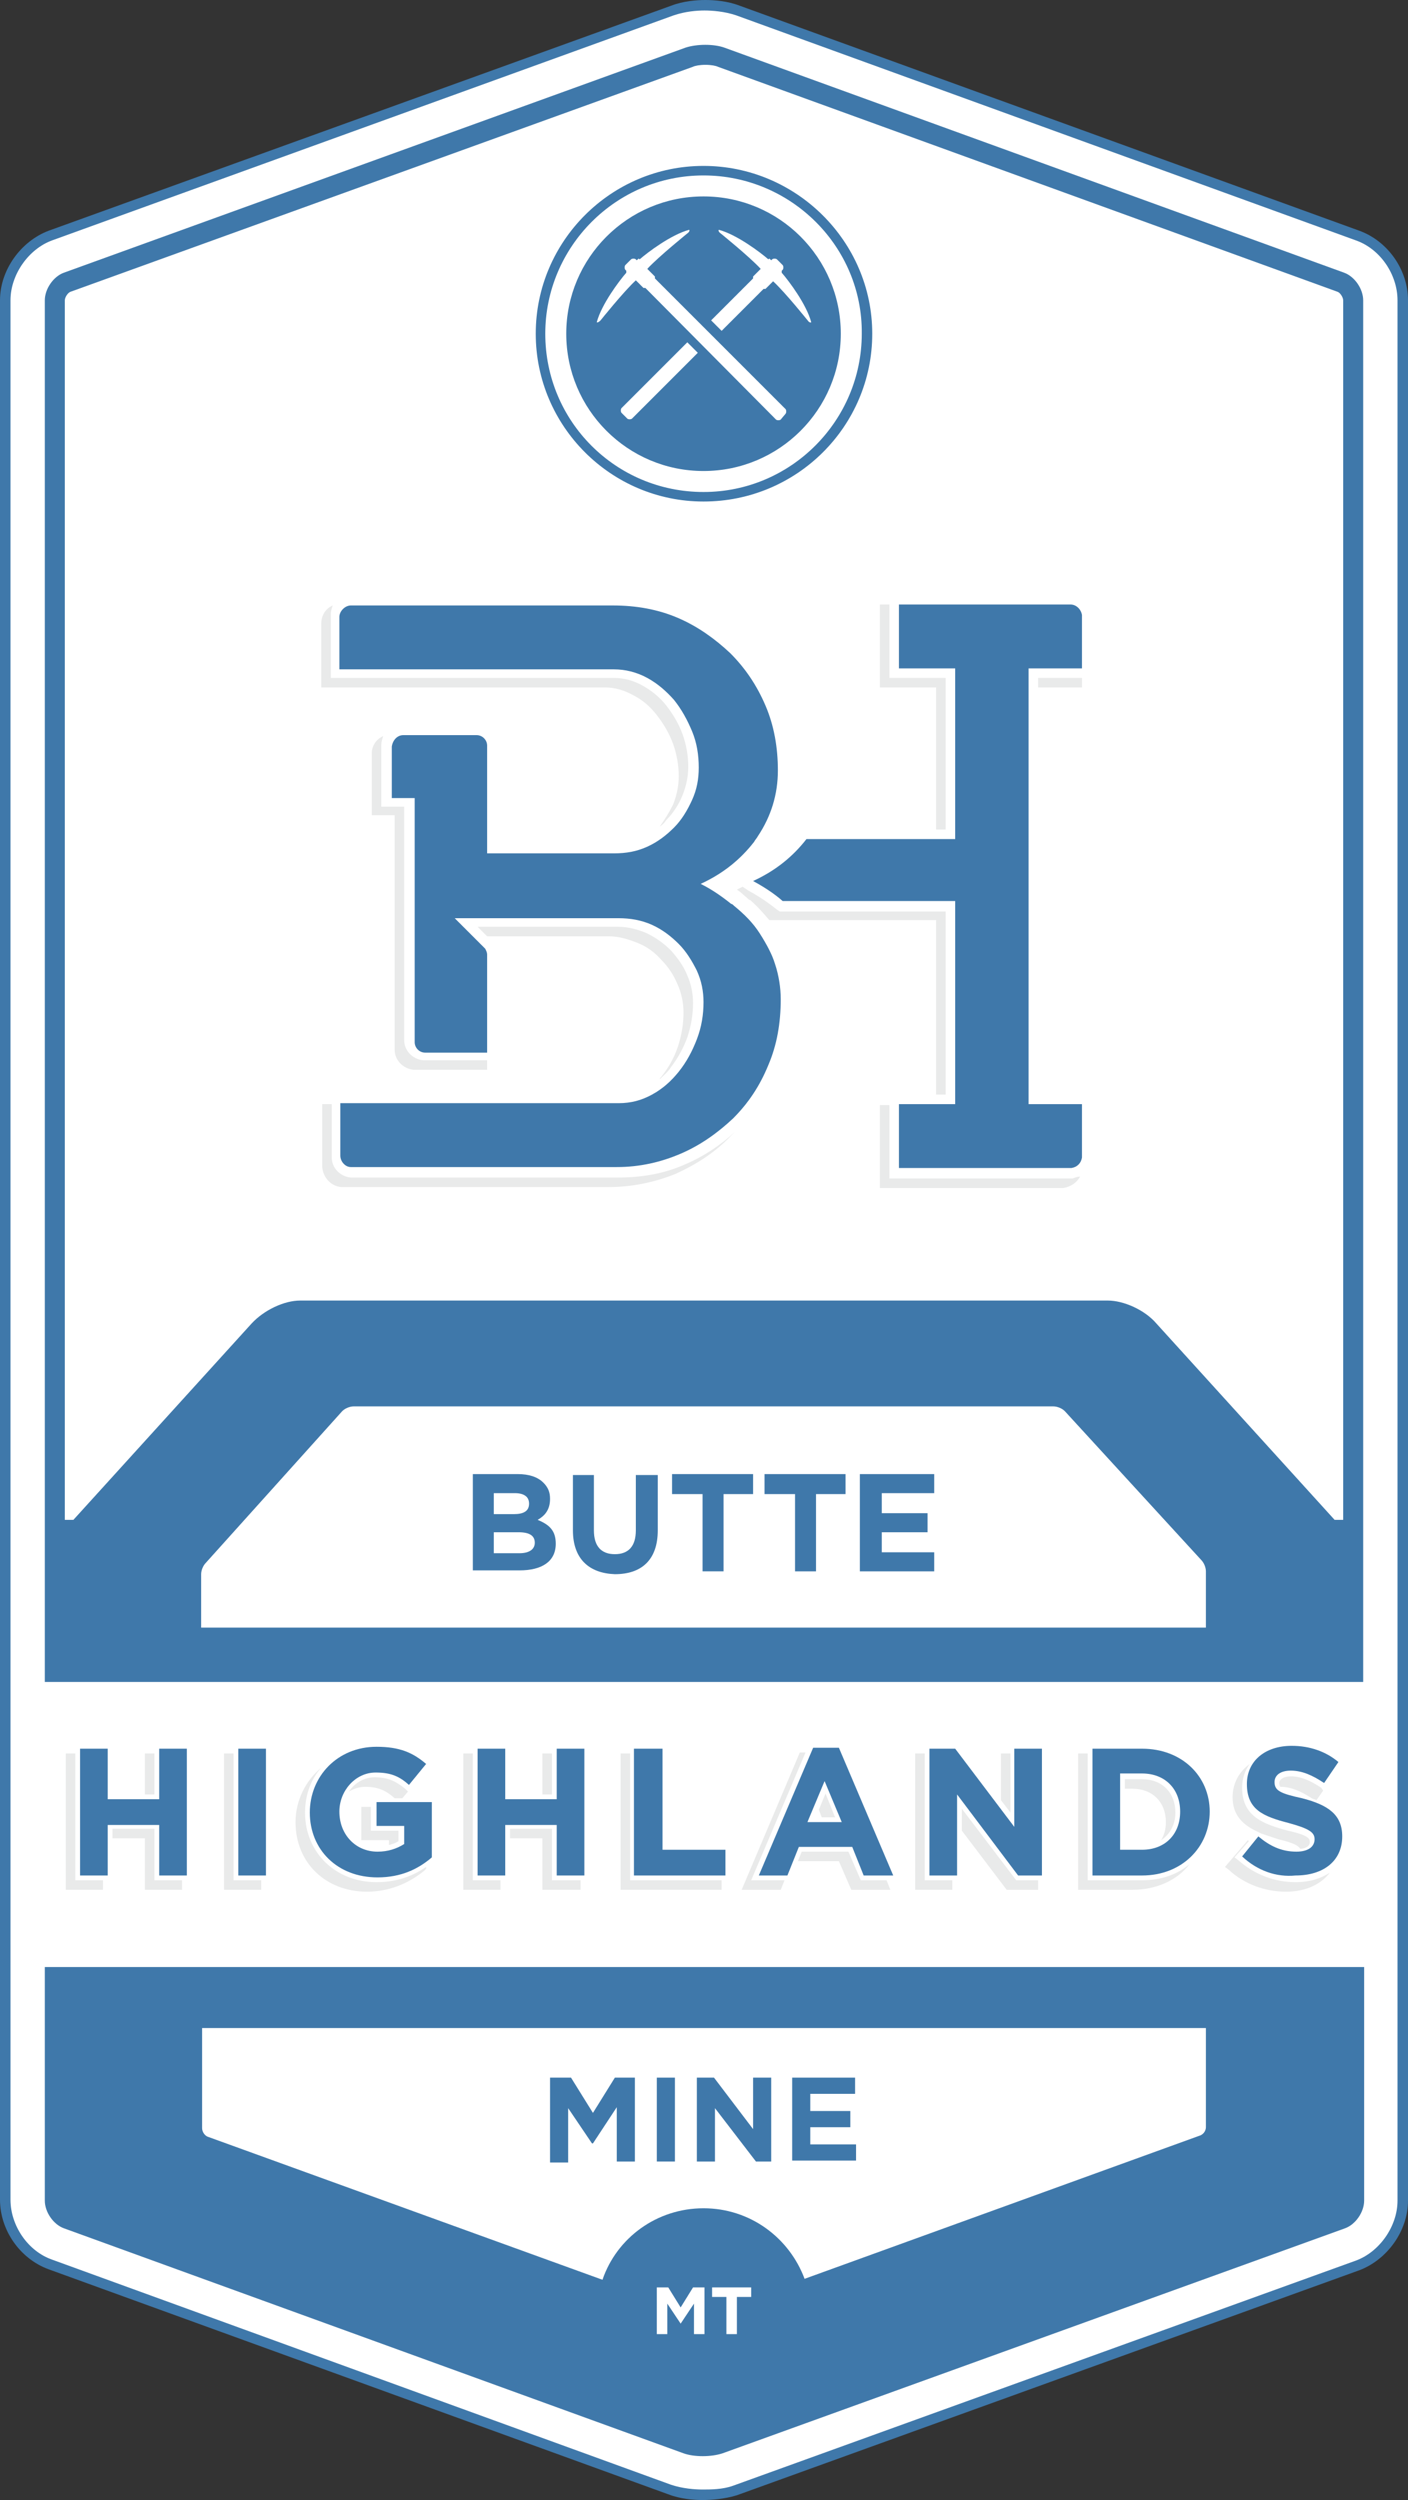 <?xml version="1.0" encoding="utf-8"?>
<!-- Generator: Adobe Illustrator 17.1.0, SVG Export Plug-In . SVG Version: 6.00 Build 0)  -->
<!DOCTYPE svg PUBLIC "-//W3C//DTD SVG 1.1//EN" "http://www.w3.org/Graphics/SVG/1.1/DTD/svg11.dtd">
<svg version="1.1" id="Layer_1" xmlns="http://www.w3.org/2000/svg" xmlns:xlink="http://www.w3.org/1999/xlink" x="0px" y="0px"
	 viewBox="0 0 147.7 262.2" enable-background="new 0 0 147.7 262.2" xml:space="preserve">
<rect x="0" y="0" width="147.7" height="262.2" fill="#333333" stroke="none"/>
<g>
	<g>
		<path fill="#3F78AA" d="M73.7,262.2c-0.9,0-2.3-0.1-3.6-0.6l-65-23.6c-3-1.1-5.1-4.1-5.1-7.3V31.5c0-3.2,2.2-6.2,5.1-7.3L70.4,0.6
			C71.7,0.1,73.1,0,74,0c0.9,0,2.3,0.1,3.6,0.6l65,23.6c3,1.1,5.1,4.1,5.1,7.3v199.3c0,3.2-2.2,6.2-5.1,7.3l-65.3,23.6
			C76,262.1,74.6,262.2,73.7,262.2z"/>
	</g>
	<g>
		<path fill="#FFFFFF" d="M73.7,261.1c-0.8,0-2.1-0.1-3.3-0.5L5.5,237c-2.6-0.9-4.4-3.6-4.4-6.3V31.5c0-2.7,1.9-5.4,4.4-6.3
			L70.7,1.6c1.2-0.4,2.4-0.5,3.2-0.5c0.8,0,2.1,0.1,3.3,0.5l65,23.6c2.6,0.9,4.4,3.6,4.4,6.3v199.3c0,2.7-1.9,5.4-4.4,6.3
			l-65.3,23.6C75.8,261.1,74.5,261.1,73.7,261.1z"/>
	</g>
	<g>
		<path fill="#3F78AA" d="M143,176.3V31.5c0-1.2-0.9-2.5-2-2.9L76,5c-1.1-0.4-2.9-0.4-4.1,0L6.7,28.6c-1.1,0.4-2,1.7-2,2.9v144.9
			H143z"/>
		<path fill="#3F78AA" d="M4.7,206.3v24.5c0,1.2,0.9,2.5,2,2.9l65,23.6c1.1,0.4,2.9,0.4,4.1,0l65.3-23.6c1.1-0.4,2-1.7,2-2.9v-24.5
			H4.7z"/>
	</g>
	<path fill="#FFFFFF" d="M140,159.4l-18.7-20.6c-1.2-1.4-3.4-2.4-5.1-2.4l-84.7,0c-1.7,0-3.8,1-5.1,2.4L7.7,159.4H6.8V31.5
		c0-0.3,0.3-0.8,0.6-0.9L72.7,7c0.2-0.1,0.7-0.2,1.3-0.2c0.6,0,1.1,0.1,1.3,0.2l65,23.6c0.3,0.1,0.6,0.6,0.6,0.9v127.9H140z"/>
	<g>
		<g>
			<path fill="#3F78AA" d="M107.9,115.8V70.1h5.6c0,0,0-5.6,0-5.6c-0.1-0.6-0.6-1.1-1.2-1.1c0,0-18,0-18,0v6.7h5.9V88H84.6
				c-1.4,1.8-3.2,3.3-5.6,4.4c1.1,0.6,2.2,1.3,3.1,2.1h18.1v21.3h-5.9v6.7c0,0,18,0,18.1,0c0.6-0.1,1-0.5,1.1-1.1c0-0.1,0-5.6,0-5.6
				H107.9z"/>
			<path fill="#3F78AA" d="M79.7,97.9c-0.7-1.1-1.6-2-2.7-2.9c-0.1-0.1-0.2-0.2-0.3-0.2c-1-0.8-2-1.5-3.2-2.1
				c2.4-1.1,4.2-2.6,5.6-4.4c0.1-0.2,0.3-0.4,0.4-0.6c1.4-2.1,2.1-4.4,2.1-6.9c0-2.4-0.4-4.7-1.3-6.8c-0.9-2.1-2.1-3.9-3.7-5.5
				c-1.6-1.5-3.4-2.8-5.5-3.7c-2.1-0.9-4.4-1.3-6.8-1.3c0,0-27.5,0-27.5,0c-0.6,0-1.2,0.6-1.2,1.2c0,0,0,0,0,0c0,0,0,0,0,0v5.5h28.8
				c1.2,0,2.4,0.3,3.5,0.9c1.1,0.6,2,1.4,2.8,2.3c0.8,1,1.4,2.1,1.9,3.3c0.5,1.2,0.7,2.5,0.7,3.8c0,1.2-0.2,2.3-0.7,3.4
				c-0.5,1.1-1.1,2.1-1.9,2.9c-0.8,0.8-1.7,1.5-2.8,2c-1.1,0.5-2.2,0.7-3.5,0.7H51.1V78.3c0,0,0-0.1,0-0.1c0-0.6-0.5-1.1-1.1-1.1
				c0,0,0,0,0,0c0,0,0,0,0,0l-7.7,0l0,0c-0.6,0-1.1,0.5-1.2,1.2c0,0,0,0,0,0s0,0,0,0v5.4h2.4v25.5c0,0,0,0,0,0.1
				c0,0.6,0.5,1.1,1.1,1.1c0,0,0,0,0,0c0,0,6.5,0,6.5,0v-10.2c0,0,0-0.1,0-0.1c0-0.2-0.1-0.4-0.2-0.6l0,0l-3.2-3.2l17.2,0
				c1.2,0,2.4,0.2,3.5,0.7c1.1,0.5,2,1.2,2.8,2c0.8,0.8,1.4,1.8,1.9,2.8c0.5,1.1,0.7,2.2,0.7,3.3c0,1.3-0.2,2.6-0.7,3.9
				c-0.5,1.3-1.1,2.4-1.9,3.4c-0.8,1-1.7,1.8-2.8,2.4c-1.1,0.6-2.2,0.9-3.5,0.9H35.7v5.5c0,0,0,0,0,0c0,0,0,0,0,0
				c0,0.6,0.5,1.2,1.1,1.2c0,0,27.9,0,27.9,0c2.4,0,4.6-0.5,6.7-1.4c2.1-0.9,3.9-2.2,5.5-3.7c1.6-1.6,2.8-3.4,3.7-5.6
				c0.9-2.1,1.3-4.4,1.3-6.9c0-1.2-0.2-2.5-0.6-3.7C81,100.1,80.4,99,79.7,97.9z"/>
		</g>
		<g>
			<polygon fill="#E9EAEA" points="113.5,71.1 113.5,71.1 108.9,71.1 108.9,72.1 113.5,72.1 			"/>
			<polygon fill="#E9EAEA" points="98.2,87 99.2,87 99.2,71.1 93.3,71.1 93.3,63.4 93.3,63.4 92.3,63.4 92.3,72.1 98.2,72.1 			"/>
			<path fill="#E9EAEA" d="M112.5,123.6c-0.1,0-0.1,0-4.8,0l-14.4,0v-7.7h-1v8.7l14.4,0c4.7,0,4.7,0,4.8,0c0.8-0.1,1.5-0.6,1.8-1.2
				C113,123.4,112.8,123.5,112.5,123.6z"/>
			<g>
				<path fill="#E9EAEA" d="M66.9,98.9c1,0.4,1.8,1,2.5,1.8c0.7,0.7,1.3,1.6,1.7,2.6c0.4,0.9,0.6,1.9,0.6,2.9c0,1.2-0.2,2.4-0.6,3.6
					c-0.4,1.2-1,2.2-1.7,3.1c-0.1,0.1-0.2,0.2-0.2,0.3c0.4-0.4,0.9-0.8,1.2-1.3c0.7-0.9,1.3-2,1.7-3.1c0.4-1.2,0.6-2.4,0.6-3.6
					c0-1-0.2-2-0.6-2.9c-0.4-1-1-1.8-1.7-2.6c-0.7-0.7-1.5-1.3-2.5-1.8c-0.9-0.4-2-0.7-3-0.7l-14.8,0l1,1l12.8,0
					C64.9,98.2,65.9,98.5,66.9,98.9z"/>
				<path fill="#E9EAEA" d="M71.9,122.1c-2.2,1-4.6,1.4-7.1,1.4H44.1c-7.3,0-7.3,0-7.3,0c-1.1-0.1-2-1-2-2.1l0-0.2l0,0v-5.4h-1v6.4
					l0,0l0,0.2c0.1,1.1,0.9,2,2,2.1c0.1,0,0.1,0,7.3,0l20.7,0c2.5,0,4.9-0.5,7.1-1.4c2.2-1,4.2-2.3,5.8-4c0.1-0.1,0.3-0.3,0.4-0.4
					C75.6,120.1,73.8,121.3,71.9,122.1z"/>
				<path fill="#E9EAEA" d="M66.4,72.9c1,0.5,1.8,1.2,2.5,2.1c0.7,0.9,1.3,1.9,1.7,3c0.4,1.1,0.6,2.3,0.6,3.4c0,1-0.2,2-0.6,3
					c-0.4,0.8-0.9,1.6-1.4,2.3c0.3-0.2,0.5-0.4,0.7-0.7c0.7-0.7,1.3-1.6,1.7-2.6c0.4-1,0.6-2,0.6-3c0-1.1-0.2-2.3-0.6-3.4
					c-0.4-1.1-1-2.1-1.7-3c-0.7-0.9-1.6-1.6-2.5-2.1c-0.9-0.5-1.9-0.8-3-0.8H34.7l0-6.7c0-0.3,0.1-0.6,0.2-0.9
					c-0.7,0.3-1.2,1-1.2,1.9l0,6.7h29.8C64.5,72.1,65.5,72.4,66.4,72.9z"/>
				<path fill="#E9EAEA" d="M40.2,77.2c-0.7,0.3-1.2,1-1.2,1.8l0,6.5h2.4v24.6c0,1.1,0.9,2,2,2.1l0.1,0l7.6,0v-1l-6.6,0l-0.1,0
					c-1.1-0.1-2-1-2-2.1V84.6H40l0-6.5C40,77.8,40.1,77.5,40.2,77.2z"/>
			</g>
			<path fill="#E9EAEA" d="M81.8,95.6l-0.3-0.2c-1-0.8-1.9-1.4-3-2L77.9,93l-0.6,0.3c0.6,0.4,0.6,0.5,1.1,0.9
				c0.1,0.1,0.2,0.2,0.3,0.2c0.8,0.7,1.4,1.4,2,2.1l0.1,0h17.4v18.3h1V95.6H81.8z"/>
		</g>
	</g>
	<path fill="#FFFFFF" d="M126.5,170.7l0-5.9c0-0.4-0.2-0.9-0.5-1.2L111.7,148c-0.3-0.3-0.8-0.5-1.2-0.5l-73.4,0
		c-0.4,0-0.9,0.2-1.2,0.5l-14.3,15.9c-0.3,0.3-0.5,0.8-0.5,1.2l0,5.6H126.5z"/>
	<g>
		<path fill="#3F78AA" d="M49.6,154.6h4.7c1.2,0,2.1,0.3,2.7,0.9c0.5,0.5,0.7,1,0.7,1.7v0c0,1.2-0.6,1.8-1.3,2.2
			c1.2,0.5,1.9,1.1,1.9,2.5v0c0,1.9-1.5,2.8-3.8,2.8h-4.9V154.6z M53.9,158.8c1,0,1.6-0.3,1.6-1.1v0c0-0.7-0.5-1.1-1.5-1.1h-2.2v2.2
			H53.9z M54.5,162.9c1,0,1.6-0.4,1.6-1.1v0c0-0.7-0.5-1.1-1.7-1.1h-2.6v2.2H54.5z"/>
		<path fill="#3F78AA" d="M60.1,160.5v-5.8h2.2v5.8c0,1.7,0.8,2.5,2.2,2.5c1.4,0,2.2-0.8,2.2-2.5v-5.8H69v5.8c0,3.1-1.7,4.6-4.5,4.6
			C61.8,165,60.1,163.5,60.1,160.5z"/>
		<path fill="#3F78AA" d="M73.6,156.7h-3.1v-2.1H79v2.1h-3.1v8.1h-2.2V156.7z"/>
		<path fill="#3F78AA" d="M83.3,156.7h-3.1v-2.1h8.5v2.1h-3.1v8.1h-2.2V156.7z"/>
		<path fill="#3F78AA" d="M90.3,154.6H98v2h-5.5v2.1h4.8v2h-4.8v2.1h5.5v2h-7.8V154.6z"/>
	</g>
	<path fill="#FFFFFF" d="M21.2,212.7l0,10.5c0,0.4,0.3,0.8,0.6,0.9l41.4,15c1.5-4.4,5.7-7.5,10.6-7.5c4.9,0,9,3.1,10.6,7.4l41.4-15
		c0.4-0.1,0.7-0.5,0.7-0.9l0-10.4H21.2z"/>
	<g>
		<path fill="#3F78AA" d="M57.8,217.9h2.1l2.3,3.7l2.3-3.7h2.1v8.8h-1.9V221l-2.5,3.8h-0.1l-2.5-3.7v5.7h-1.9V217.9z"/>
		<path fill="#3F78AA" d="M68.9,217.9h1.9v8.8h-1.9V217.9z"/>
		<path fill="#3F78AA" d="M73.1,217.9h1.8l4.1,5.4v-5.4h1.9v8.8h-1.6l-4.3-5.6v5.6h-1.9V217.9z"/>
		<path fill="#3F78AA" d="M83.1,217.9h6.6v1.7h-4.7v1.8h4.2v1.7h-4.2v1.8h4.8v1.7h-6.7V217.9z"/>
	</g>
	<g>
		<path fill="#FFFFFF" d="M68.9,239.9h1.2l1.3,2.1l1.3-2.1h1.2v4.9h-1.1v-3.2l-1.4,2.1h0l-1.4-2.1v3.2h-1.1V239.9z"/>
		<path fill="#FFFFFF" d="M76.2,240.9h-1.5v-1h4.1v1h-1.5v3.9l-1.1,0V240.9z"/>
	</g>
	<g>
		<g>
			<g>
				<rect x="15.2" y="183.9" fill="#E9EAEA" width="1" height="4.3"/>
				<polygon fill="#E9EAEA" points="16.2,197.2 16.2,191.8 11.8,191.8 11.8,192.8 15.2,192.8 15.2,198.2 19.1,198.2 19.1,197.2 				
					"/>
				<polygon fill="#E9EAEA" points="7.9,197.2 7.9,183.9 6.9,183.9 6.9,198.2 10.8,198.2 10.8,197.2 				"/>
			</g>
			<g>
				<polygon fill="#E9EAEA" points="24.5,197.2 24.5,183.9 23.5,183.9 23.5,198.2 27.4,198.2 27.4,197.2 				"/>
			</g>
			<g>
				<path fill="#E9EAEA" d="M37.9,189.5v3.5h2.9v0.5c0.4-0.1,0.7-0.2,1-0.4v-1.1h-2.9v-2.5H37.9z"/>
				<path fill="#E9EAEA" d="M42.5,187.6c-1-0.8-1.8-1.2-3.2-1.2c-1.1,0-2.1,0.6-2.7,1.5c0.5-0.3,1.1-0.5,1.7-0.5
					c1.4,0,2.2,0.4,3.1,1.2h0.8l0.6-0.7L42.5,187.6z"/>
				<path fill="#E9EAEA" d="M39.5,197.4c-4.3,0-7.5-3.1-7.5-7.3c0-1.8,0.6-3.5,1.7-4.7c-1.6,1.3-2.7,3.4-2.7,5.7
					c0,4.3,3.2,7.3,7.5,7.3c2.2,0,4.3-0.8,6-2.2l0.2-0.2v-0.2C43.1,196.9,41.4,197.4,39.5,197.4z"/>
			</g>
			<g>
				<rect x="56.9" y="183.9" fill="#E9EAEA" width="1" height="4.3"/>
				<polygon fill="#E9EAEA" points="57.9,197.2 57.9,191.8 53.5,191.8 53.5,192.8 56.9,192.8 56.9,198.2 60.9,198.2 60.9,197.2 				
					"/>
				<polygon fill="#E9EAEA" points="49.6,197.2 49.6,183.9 48.6,183.9 48.6,198.2 52.5,198.2 52.5,197.2 				"/>
			</g>
			<g>
				<polygon fill="#E9EAEA" points="66.1,197.2 66.1,183.9 65.1,183.9 65.1,198.2 75.7,198.2 75.7,197.2 				"/>
			</g>
			<g>
				<polygon fill="#E9EAEA" points="86.6,188.1 85.9,189.8 86.2,190.6 87.6,190.6 				"/>
				<polygon fill="#E9EAEA" points="90.3,197.2 89,194.2 84.1,194.2 83.7,195.2 88,195.2 89.3,198.2 93.4,198.2 93,197.2 				"/>
				<polygon fill="#E9EAEA" points="78.8,197.2 84.5,183.8 83.9,183.8 77.8,198.2 81.9,198.2 82.3,197.2 				"/>
			</g>
			<g>
				<polygon fill="#E9EAEA" points="106,190.1 106,183.9 105,183.9 105,188.8 				"/>
				<polygon fill="#E9EAEA" points="97,197.2 97,183.9 96,183.9 96,198.2 99.9,198.2 99.9,197.2 				"/>
				<polygon fill="#E9EAEA" points="106.6,197.2 100.9,189.7 100.9,192 105.6,198.2 108.9,198.2 108.9,197.2 				"/>
			</g>
			<g>
				<path fill="#E9EAEA" d="M123.3,190.1c0-2.1-1.4-3.5-3.5-3.5H118v1h0.8c2.1,0,3.5,1.4,3.5,3.5c0,0.8-0.2,1.4-0.5,1.9
					C122.7,192.4,123.3,191.4,123.3,190.1z"/>
				<path fill="#E9EAEA" d="M119.8,197.2h-5.7v-13.3h-1v14.3h5.7c2.5,0,4.7-1,6-2.7C123.5,196.6,121.8,197.2,119.8,197.2z"/>
			</g>
			<g>
				<path fill="#E9EAEA" d="M131.9,192.1L131.9,192.1l0.4,0.2c0.6,0.2,1.2,0.4,1.8,0.6c1.7,0.4,2.1,0.7,2.3,1c0.4,0,1-0.2,1-0.7
					c0-0.3,0-0.7-2.3-1.2c-2.6-0.7-4.8-1.5-4.8-4.5c0-1,0.3-1.8,0.8-2.5c-1.1,0.8-1.8,2-1.8,3.5
					C129.3,190.4,130.4,191.4,131.9,192.1z"/>
				<path fill="#E9EAEA" d="M138.6,187.5c-1.2-0.8-2.2-1.2-3.2-1.2c-0.7,0-1.2,0.3-1.2,0.7c0,0.1,0,0.2,0.1,0.4c0,0,0.1,0,0.1,0
					c0.9,0,2,0.4,3.2,1.2c0.2,0.1,0.3,0.1,0.5,0.2l0.7-1L138.6,187.5z"/>
				<path fill="#E9EAEA" d="M135.9,197.4c-2.2,0-4.3-0.8-6-2.3l-0.4-0.3l1.5-1.7l-0.1-0.1l-2.4,2.8l0.4,0.3c1.6,1.5,3.8,2.3,6,2.3
					c2.1,0,3.7-0.8,4.6-2C138.6,197,137.4,197.4,135.9,197.4z"/>
			</g>
		</g>
		<g>
			<path fill="#3F78AA" d="M8.4,183.4h2.9v5.3h5.4v-5.3h2.9v13.3h-2.9v-5.3h-5.4v5.3H8.4V183.4z"/>
			<path fill="#3F78AA" d="M25,183.4h2.9v13.3H25V183.4z"/>
			<path fill="#3F78AA" d="M32.5,190.1L32.5,190.1c0-3.8,2.9-6.9,7-6.9c2.4,0,3.8,0.6,5.2,1.8l-1.8,2.2c-1-0.9-1.9-1.3-3.5-1.3
				c-2.1,0-3.8,1.9-3.8,4.1v0c0,2.4,1.7,4.2,4,4.2c1.1,0,2-0.3,2.8-0.8v-1.9h-2.9V189h5.8v5.8c-1.4,1.2-3.2,2.1-5.7,2.1
				C35.4,196.9,32.5,194,32.5,190.1z"/>
			<path fill="#3F78AA" d="M50.1,183.4H53v5.3h5.4v-5.3h2.9v13.3h-2.9v-5.3H53v5.3h-2.9V183.4z"/>
			<path fill="#3F78AA" d="M66.6,183.4h2.9V194h6.6v2.7h-9.6V183.4z"/>
			<path fill="#3F78AA" d="M85.3,183.3H88l5.7,13.4h-3.1l-1.2-3h-5.6l-1.2,3h-3L85.3,183.3z M88.3,191.1l-1.8-4.3l-1.8,4.3H88.3z"/>
			<path fill="#3F78AA" d="M97.5,183.4h2.7l6.2,8.2v-8.2h2.9v13.3h-2.5l-6.4-8.5v8.5h-2.9V183.4z"/>
			<path fill="#3F78AA" d="M114.6,183.4h5.2c4.2,0,7.1,2.9,7.1,6.6v0c0,3.7-2.9,6.7-7.1,6.7h-5.2V183.4z M119.8,194c2.4,0,4-1.6,4-4
				v0c0-2.4-1.6-4-4-4h-2.3v8H119.8z"/>
			<path fill="#3F78AA" d="M130.3,194.7l1.7-2.1c1.2,1,2.4,1.6,4,1.6c1.2,0,1.9-0.5,1.9-1.3v0c0-0.7-0.5-1.1-2.7-1.7
				c-2.7-0.7-4.4-1.4-4.4-4.1v0c0-2.4,1.9-4,4.7-4c1.9,0,3.6,0.6,4.9,1.7l-1.5,2.2c-1.2-0.8-2.3-1.3-3.5-1.3c-1.1,0-1.7,0.5-1.7,1.2
				v0c0,0.9,0.6,1.2,2.9,1.7c2.7,0.7,4.2,1.7,4.2,4v0c0,2.6-2,4.1-4.9,4.1C133.9,196.9,131.9,196.2,130.3,194.7z"/>
		</g>
	</g>
	<g>
		<circle fill="#3F78AA" cx="73.8" cy="35" r="14.4"/>
		<g>
			<path fill="#3F78AA" d="M73.8,52.6c-9.7,0-17.6-7.9-17.6-17.6s7.9-17.6,17.6-17.6S91.5,25.3,91.5,35S83.6,52.6,73.8,52.6z
				 M73.8,18.4c-9.2,0-16.6,7.5-16.6,16.6c0,9.2,7.4,16.6,16.6,16.6c9.2,0,16.6-7.5,16.6-16.6C90.5,25.9,83,18.4,73.8,18.4z"/>
		</g>
		<g>
			<g>
				<path fill="#FFFFFF" d="M72.1,35.9l-6.9,6.9c-0.1,0.1-0.1,0.4,0,0.5l0.6,0.6c0.1,0.1,0.4,0.1,0.5,0l6.9-6.9L72.1,35.9z"/>
				<path fill="#FFFFFF" d="M82,28.6c0-0.1,0-0.2,0-0.2l0,0l0.1-0.1c0.1-0.1,0.1-0.4,0-0.5l-0.6-0.6c-0.1-0.1-0.4-0.1-0.5,0
					l-0.1,0.1l-0.1-0.1c-0.1-0.1-0.1-0.1-0.2,0c-0.8-0.7-3.3-2.6-5.2-3.1c0,0-0.1,0.1,0.1,0.3c0,0,3.1,2.5,4.3,3.8l-0.8,0.8l0,0.2
					l-4.4,4.4l1.1,1.1l4.4-4.4l0.2,0l0.8-0.8c1.3,1.2,3.7,4.2,3.7,4.2c0.2,0.2,0.3,0.1,0.3,0.1C84.6,31.9,82.7,29.4,82,28.6z"/>
			</g>
			<path fill="#FFFFFF" d="M62.6,33.8c0.5-1.9,2.4-4.4,3.1-5.2c0-0.1,0-0.2,0-0.2l0,0l-0.1-0.1c-0.1-0.1-0.1-0.4,0-0.5l0.6-0.6
				c0.1-0.1,0.4-0.1,0.5,0l0.1,0.1l0.1-0.1c0.1-0.1,0.1-0.1,0.2,0c0.8-0.7,3.3-2.6,5.2-3.1c0,0,0.1,0.1-0.1,0.3c0,0-3.1,2.5-4.3,3.8
				l0.8,0.8l0,0.2l13.7,13.7c0.1,0.1,0.1,0.4,0,0.5L81.9,44c-0.1,0.1-0.4,0.1-0.5,0L67.7,30.2l-0.2,0l-0.8-0.8
				c-1.3,1.2-3.7,4.2-3.7,4.2C62.7,33.9,62.6,33.8,62.6,33.8z"/>
		</g>
	</g>
</g>
</svg>
